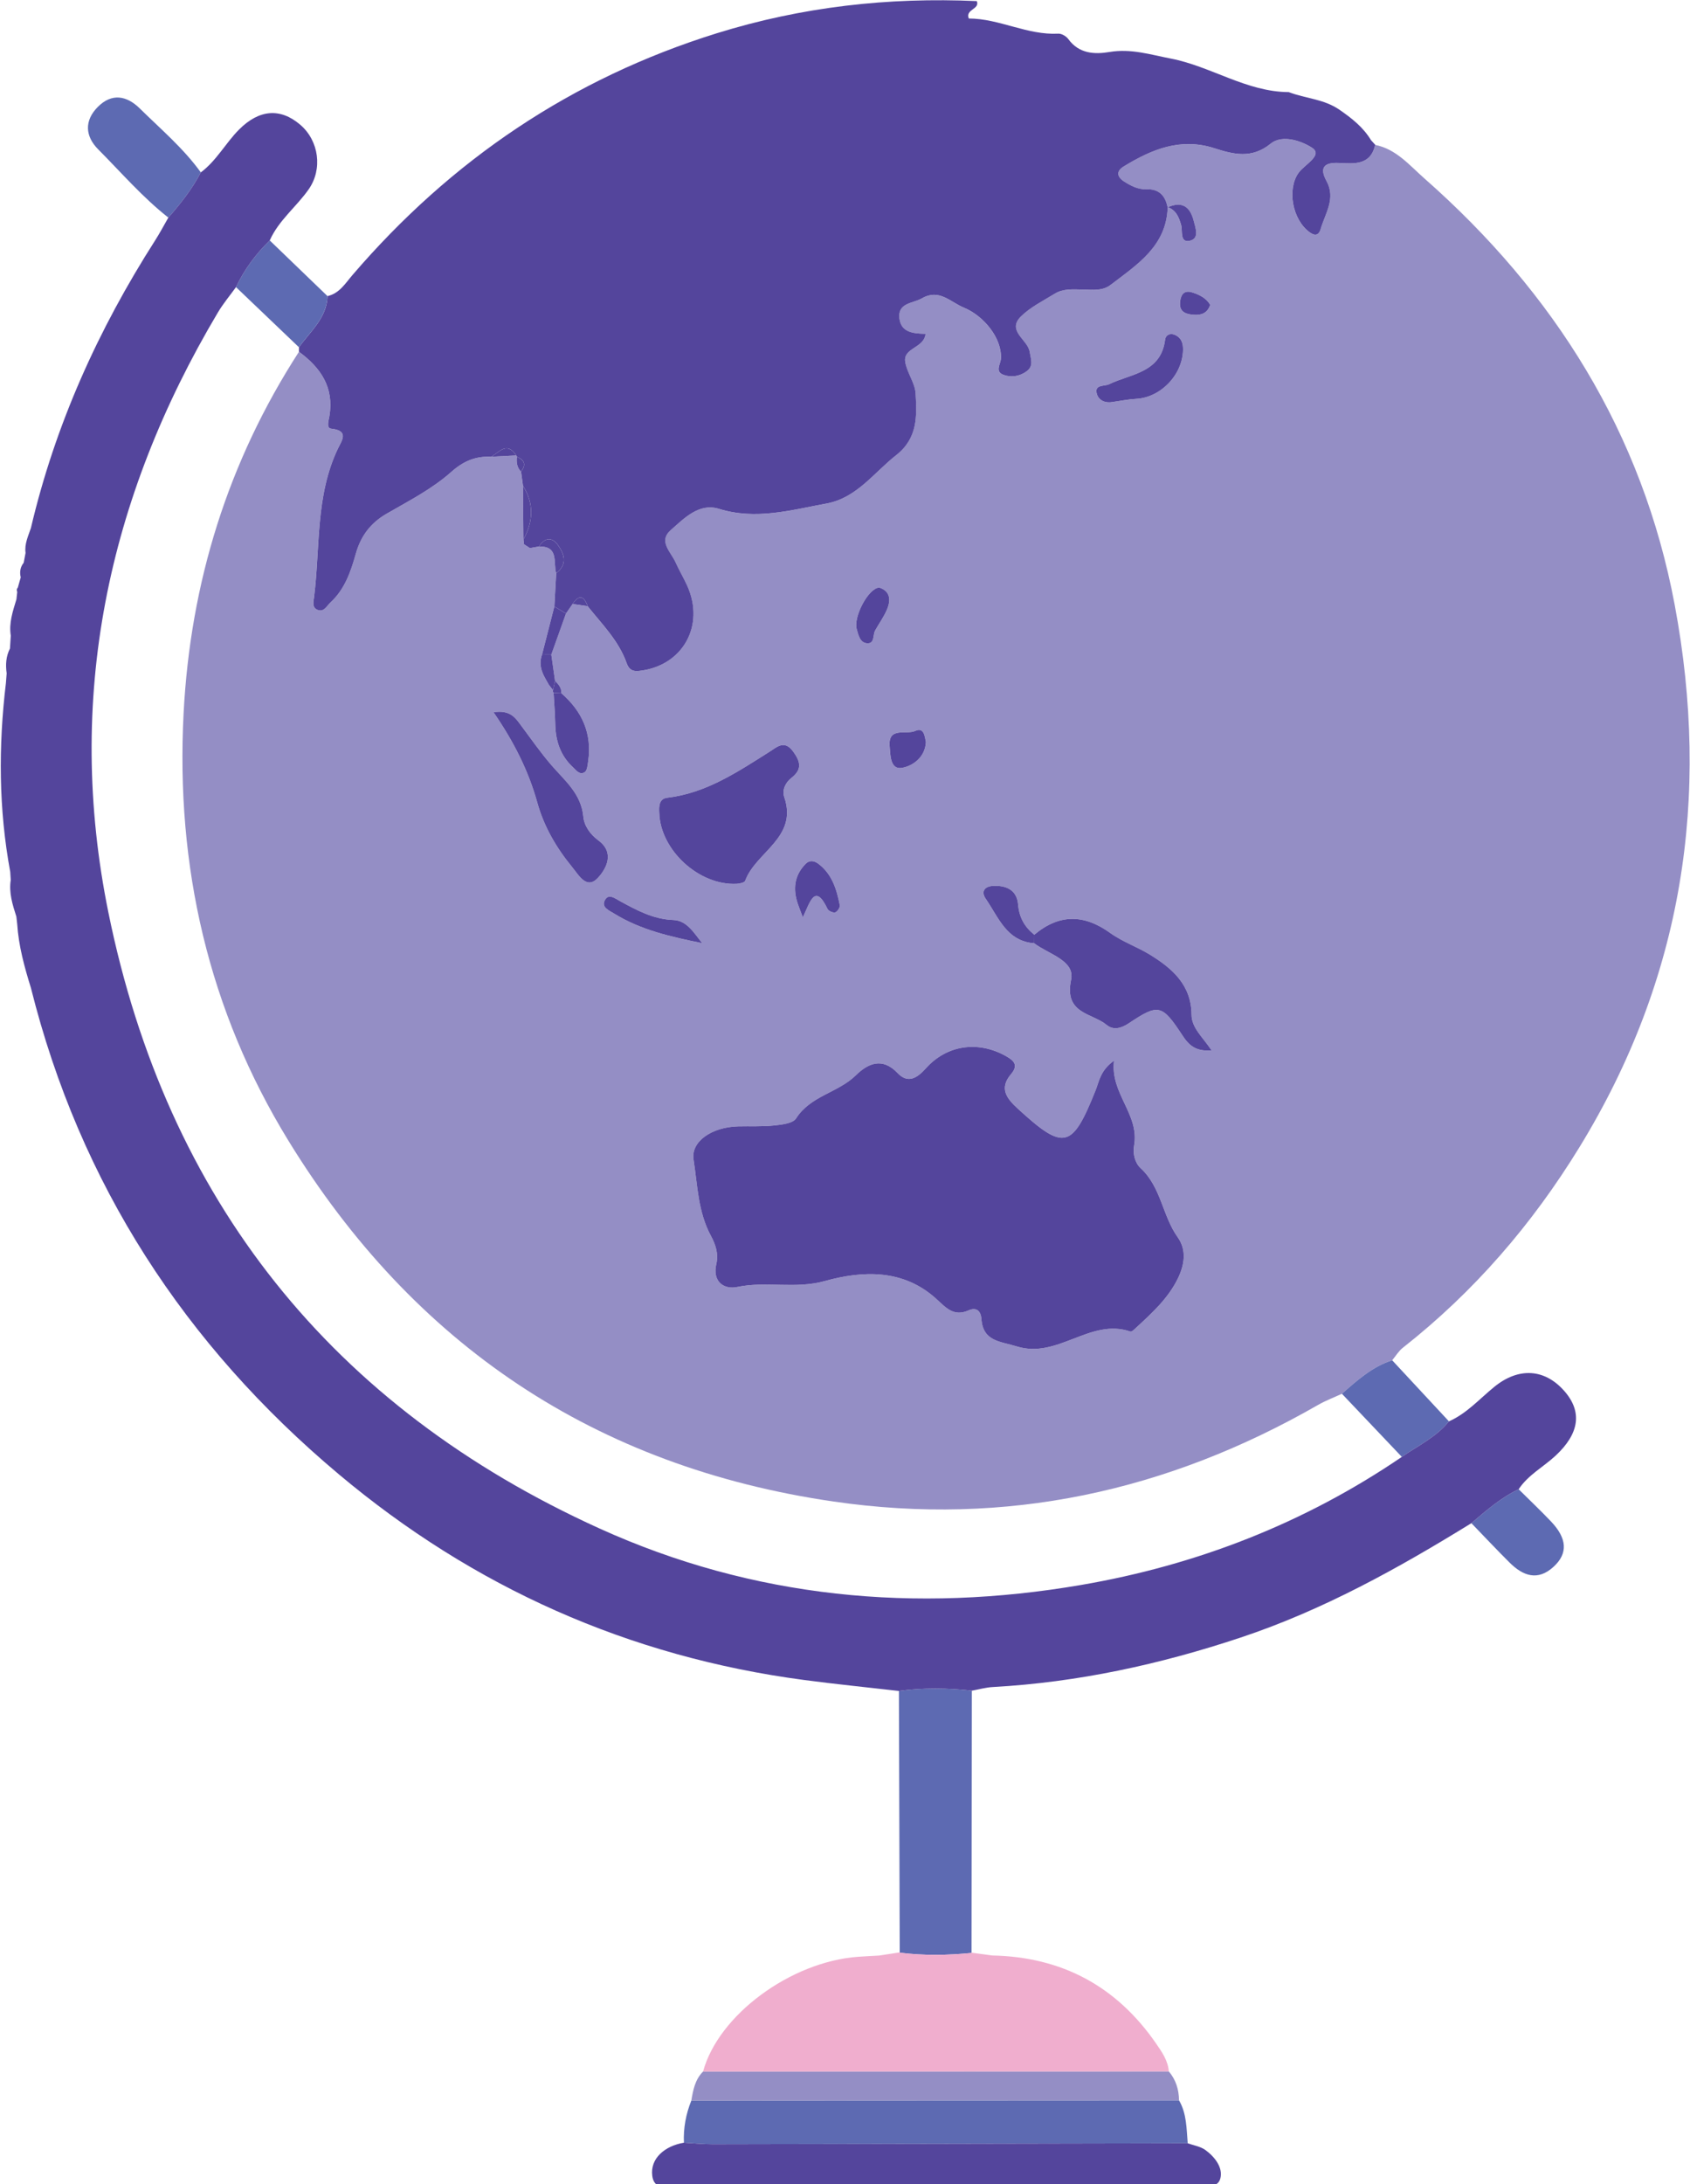 <?xml version="1.0" encoding="utf-8"?>
<!-- Generator: Adobe Illustrator 16.0.0, SVG Export Plug-In . SVG Version: 6.00 Build 0)  -->
<!DOCTYPE svg PUBLIC "-//W3C//DTD SVG 1.1//EN" "http://www.w3.org/Graphics/SVG/1.1/DTD/svg11.dtd">
<svg version="1.1" id="Layer_1" xmlns="http://www.w3.org/2000/svg" xmlns:xlink="http://www.w3.org/1999/xlink" x="0px" y="0px"
	 width="138.875px" height="179.375px" viewBox="0 0 138.875 179.375" enable-background="new 0 0 138.875 179.375"
	 xml:space="preserve">
<g>
	<path fill-rule="evenodd" clip-rule="evenodd" fill="#948EC5" d="M113.006,11.9c1.724,0.342,2.816,1.675,4.02,2.734
		c10.698,9.412,17.941,20.931,20.59,35.035c2.963,15.782,0.66,30.706-7.819,44.54c-3.892,6.348-8.662,11.876-14.514,16.477
		c-0.35,0.274-0.592,0.686-0.881,1.034c-1.636,0.525-2.879,1.645-4.132,2.75c-0.654,0.304-1.336,0.559-1.959,0.916
		c-12.386,7.106-25.609,10.001-39.817,7.934c-19.579-2.85-34.498-12.862-44.794-29.636c-6.578-10.718-9.265-22.529-8.614-35.093
		c0.557-10.731,3.633-20.657,9.48-29.699c1.782,1.308,2.892,2.924,2.502,5.276c-0.056,0.342-0.281,0.995,0.145,1.04
		c1.512,0.159,0.859,0.996,0.556,1.631c-1.852,3.87-1.455,8.095-1.958,12.175c-0.044,0.357-0.194,0.855,0.243,1.059
		c0.555,0.261,0.791-0.308,1.104-0.596c1.165-1.069,1.662-2.514,2.07-3.97c0.412-1.476,1.211-2.549,2.555-3.322
		c1.82-1.048,3.733-2.034,5.284-3.411c1.051-0.934,2.029-1.309,3.313-1.265c0.679-0.035,1.357-0.069,2.038-0.105l0.057,0.113
		c-0.047,0.45-0.001,0.874,0.338,1.215c0.055,0.391,0.108,0.779,0.16,1.168c0.013,1.472,0.025,2.942,0.036,4.413
		c0.015,0.128,0.03,0.258,0.045,0.386c0.162,0.106,0.325,0.213,0.487,0.319c0.251-0.044,0.502-0.089,0.753-0.133
		c1.657-0.034,1.15,1.325,1.41,2.19c-0.052,0.912-0.102,1.824-0.152,2.736c-0.337,1.318-0.675,2.637-1.012,3.955
		c-0.261,0.714-0.076,1.365,0.285,1.988c0.086,0.156,0.175,0.312,0.261,0.468c0.118,0.154,0.237,0.307,0.356,0.46
		c-0.021,0.083-0.006,0.158,0.048,0.226c0.047,0.854,0.119,1.707,0.136,2.561c0.025,1.374,0.421,2.588,1.45,3.542
		c0.274,0.256,0.569,0.685,0.981,0.396c0.198-0.14,0.228-0.565,0.272-0.87c0.337-2.284-0.49-4.118-2.199-5.603
		c0.021-0.438-0.238-0.732-0.521-1.015c-0.104-0.717-0.206-1.436-0.31-2.153c0.403-1.126,0.807-2.253,1.209-3.378
		c0.182-0.262,0.362-0.522,0.543-0.784c0.411,0.062,0.821,0.122,1.232,0.183c1.183,1.482,2.558,2.84,3.206,4.679
		c0.192,0.547,0.502,0.693,1.035,0.635c3.555-0.392,5.429-3.688,3.948-6.987c-0.296-0.658-0.672-1.28-0.967-1.939
		c-0.377-0.841-1.433-1.712-0.396-2.629c1.104-0.977,2.335-2.258,3.954-1.756c3.047,0.945,5.929,0.104,8.846-0.433
		c2.491-0.457,3.896-2.534,5.738-3.979c1.775-1.392,1.695-3.227,1.587-5.064c-0.051-0.878-0.711-1.705-0.853-2.593
		c-0.185-1.166,1.551-1.107,1.672-2.302c-0.969-0.021-2.012-0.094-2.149-1.264c-0.153-1.297,1.103-1.224,1.851-1.652
		c1.422-0.814,2.315,0.3,3.456,0.77c1.61,0.663,3.126,2.49,3.035,4.178c-0.024,0.465-0.539,1.076,0.239,1.347
		c0.645,0.224,1.32,0.104,1.877-0.305c0.594-0.437,0.34-1.008,0.244-1.607c-0.16-1.004-1.909-1.705-0.714-2.894
		c0.776-0.77,1.819-1.278,2.767-1.864c0.707-0.437,1.514-0.36,2.306-0.346c0.783,0.014,1.614,0.139,2.288-0.378
		c2.185-1.67,4.602-3.184,4.697-6.393c0.686,0.255,0.92,0.816,1.104,1.474c0.135,0.484-0.127,1.472,0.708,1.292
		c0.81-0.175,0.485-1.024,0.322-1.652c-0.305-1.182-0.975-1.611-2.139-1.098c-0.193-0.957-0.701-1.521-1.753-1.483
		c-0.685,0.025-1.28-0.285-1.834-0.643c-0.569-0.37-0.661-0.835-0.028-1.224c2.295-1.406,4.675-2.395,7.449-1.503
		c1.576,0.506,3.072,0.893,4.63-0.37c1.029-0.837,2.703-0.133,3.416,0.343c0.906,0.605-0.631,1.373-1.115,2.043
		c-0.973,1.344-0.524,3.873,0.928,4.905c0.463,0.328,0.746,0.186,0.878-0.27c0.371-1.287,1.274-2.511,0.488-3.95
		c-0.625-1.145-0.165-1.546,1.023-1.489C111.282,13.442,112.616,13.598,113.006,11.9z M84.985,77.471
		c1.159,0.897,3.368,1.403,3.03,3.004c-0.595,2.812,1.724,2.709,2.933,3.709c0.545,0.451,1.195,0.271,1.816-0.145
		c2.439-1.628,2.721-1.56,4.406,1.008c0.514,0.783,1.078,1.336,2.388,1.217c-0.729-1.096-1.637-1.835-1.645-2.931
		c-0.019-2.434-1.562-3.781-3.394-4.911c-1.06-0.654-2.278-1.068-3.281-1.792c-2.162-1.562-4.201-1.576-6.246,0.138
		c-0.8-0.636-1.243-1.421-1.331-2.481c-0.101-1.211-1.006-1.592-2.09-1.524c-0.649,0.039-0.988,0.454-0.567,1.061
		C82.052,75.333,82.707,77.296,84.985,77.471z M91.545,87.113c-1.135,0.798-1.221,1.701-1.525,2.465
		c-1.919,4.791-2.59,4.945-6.373,1.482c-0.914-0.838-1.566-1.662-0.567-2.836c0.639-0.747,0.248-1.119-0.436-1.5
		c-2.28-1.271-4.837-0.907-6.562,1.02c-0.703,0.786-1.463,1.288-2.319,0.385c-1.27-1.338-2.456-0.775-3.432,0.184
		c-1.459,1.434-3.726,1.678-4.908,3.537c-0.267,0.419-1.185,0.517-1.821,0.585c-0.975,0.104-1.965,0.047-2.948,0.072
		c-2.179,0.06-3.885,1.255-3.66,2.718c0.328,2.12,0.364,4.321,1.431,6.282c0.384,0.708,0.632,1.48,0.445,2.278
		c-0.354,1.511,0.651,2.139,1.713,1.915c2.388-0.5,4.771,0.188,7.204-0.489c3.121-0.868,6.443-0.99,9.138,1.452
		c0.817,0.741,1.439,1.505,2.686,0.952c0.6-0.266,0.989,0.016,1.041,0.725c0.135,1.842,1.537,1.815,2.91,2.243
		c3.363,1.049,6.031-2.363,9.33-1.223c0.109,0.038,0.333-0.188,0.476-0.319c1.305-1.207,2.625-2.4,3.424-4.036
		c0.554-1.133,0.735-2.344-0.011-3.388c-1.261-1.765-1.361-4.125-3.044-5.672c-0.477-0.439-0.657-1.2-0.541-1.849
		C93.66,91.512,91.214,89.823,91.545,87.113z M54.175,66.764c0.085,3.054,3.263,5.975,6.356,5.824
		c0.246-0.012,0.649-0.1,0.705-0.251c0.873-2.379,4.349-3.536,3.212-6.866c-0.204-0.599,0.107-1.208,0.588-1.583
		c0.883-0.689,0.754-1.313,0.159-2.141c-0.734-1.023-1.341-0.396-1.986,0.01c-2.616,1.648-5.187,3.385-8.382,3.762
		C54.16,65.597,54.141,66.214,54.175,66.764z M40.554,58.495c1.679,2.438,2.875,4.82,3.595,7.411
		c0.553,1.994,1.574,3.731,2.872,5.314c0.549,0.67,1.192,1.866,2.11,0.88c0.701-0.753,1.404-2.077,0.039-3.08
		c-0.686-0.504-1.167-1.219-1.234-1.941c-0.177-1.894-1.514-2.952-2.613-4.226c-0.896-1.038-1.683-2.168-2.504-3.271
		C42.354,58.957,41.932,58.287,40.554,58.495z M91.424,33.016c0.646-0.09,1.291-0.226,1.94-0.259
		c2.081-0.105,3.931-2.11,3.847-4.203c-0.02-0.513-0.238-0.893-0.715-1.07c-0.366-0.137-0.705,0.037-0.752,0.403
		c-0.346,2.739-2.797,2.793-4.609,3.671c-0.395,0.191-1.254-0.01-0.991,0.83C90.302,32.893,90.85,33.131,91.424,33.016z
		 M65.974,75.341c0.603-1.275,0.995-2.85,2.03-0.683c0.079,0.167,0.462,0.327,0.635,0.273c0.176-0.058,0.404-0.41,0.369-0.586
		c-0.254-1.297-0.631-2.553-1.758-3.401c-0.343-0.26-0.728-0.328-1.062,0.016c-0.926,0.949-1.04,2.066-0.63,3.277
		C65.641,74.482,65.74,74.721,65.974,75.341z M57.704,77.463c-0.665-0.818-1.252-1.862-2.359-1.903
		c-1.665-0.058-3.018-0.803-4.399-1.553c-0.396-0.213-0.904-0.63-1.212-0.125c-0.382,0.63,0.314,0.891,0.727,1.146
		C52.664,76.395,55.156,76.945,57.704,77.463z M72.257,48.255c-0.897,0.035-2.139,2.404-1.858,3.404
		c0.139,0.495,0.268,1.147,0.878,1.174c0.614,0.025,0.437-0.683,0.639-1.05c0.313-0.569,0.707-1.102,0.961-1.695
		C73.221,49.287,73.171,48.558,72.257,48.255z M76.086,60.946c-0.102-0.504-0.166-1.241-0.877-0.915
		c-0.735,0.338-2.238-0.369-2.104,1.25c0.059,0.691,0.033,1.965,1.021,1.784C74.999,62.906,76.022,62.211,76.086,60.946z
		 M99.446,25.043c-0.316-0.566-0.901-0.854-1.519-1.037c-0.745-0.222-0.936,0.375-0.963,0.888c-0.044,0.786,0.589,0.937,1.204,0.964
		C98.715,25.882,99.208,25.736,99.446,25.043z"/>
	<path fill-rule="evenodd" clip-rule="evenodd" fill="#54459C" d="M95.954,17.01c-0.096,3.209-2.513,4.723-4.697,6.393
		c-0.674,0.517-1.505,0.392-2.288,0.378c-0.792-0.015-1.599-0.091-2.306,0.346c-0.947,0.586-1.99,1.095-2.767,1.864
		c-1.195,1.188,0.554,1.89,0.714,2.894c0.096,0.6,0.35,1.171-0.244,1.607c-0.557,0.408-1.232,0.528-1.877,0.305
		c-0.778-0.271-0.264-0.882-0.239-1.347c0.091-1.688-1.425-3.515-3.035-4.178c-1.141-0.47-2.034-1.584-3.456-0.77
		c-0.748,0.429-2.004,0.355-1.851,1.652c0.138,1.17,1.181,1.242,2.149,1.264c-0.121,1.194-1.856,1.136-1.672,2.302
		c0.142,0.888,0.802,1.715,0.853,2.593c0.108,1.838,0.188,3.673-1.587,5.064c-1.843,1.444-3.247,3.521-5.738,3.979
		c-2.917,0.536-5.799,1.378-8.846,0.433c-1.619-0.502-2.85,0.779-3.954,1.756c-1.037,0.917,0.019,1.788,0.396,2.629
		c0.295,0.659,0.671,1.281,0.967,1.939c1.48,3.299-0.394,6.596-3.948,6.987c-0.533,0.059-0.843-0.088-1.035-0.635
		c-0.648-1.839-2.023-3.196-3.206-4.679c-0.295-0.841-0.692-0.99-1.232-0.183c-0.181,0.262-0.361,0.522-0.543,0.783
		c-0.319-0.192-0.639-0.384-0.958-0.575c0.051-0.912,0.101-1.824,0.151-2.736c0.966-0.73,0.664-1.601,0.12-2.343
		c-0.47-0.64-1.086-0.582-1.529,0.152c-0.251,0.044-0.502,0.089-0.753,0.133c-0.162-0.106-0.325-0.213-0.487-0.319
		c-0.015-0.128-0.03-0.258-0.044-0.386c0.807-1.479,0.89-2.949-0.037-4.413c-0.052-0.389-0.105-0.777-0.16-1.168
		c0.437-0.558,0.293-0.954-0.338-1.215l-0.057-0.112c-0.741-1.158-1.378-0.298-2.038,0.104c-1.284-0.044-2.263,0.331-3.313,1.265
		c-1.551,1.377-3.464,2.363-5.284,3.411c-1.344,0.773-2.143,1.847-2.555,3.322c-0.408,1.456-0.905,2.9-2.07,3.97
		c-0.313,0.288-0.55,0.856-1.104,0.596c-0.438-0.203-0.287-0.701-0.243-1.059c0.503-4.08,0.106-8.305,1.958-12.175
		c0.304-0.635,0.956-1.472-0.556-1.631c-0.426-0.045-0.2-0.698-0.145-1.04c0.39-2.353-0.72-3.969-2.502-5.276
		c-0.005-0.125-0.005-0.249-0.001-0.373c0.941-1.311,2.282-2.397,2.347-4.199c0.986-0.225,1.458-1.043,2.056-1.738
		c8.106-9.438,18.01-16.14,29.938-19.851C65.887,0.56,72.999-0.239,80.27,0.09c0.273,0.686-0.958,0.655-0.661,1.429
		c2.521,0.007,4.8,1.38,7.355,1.245c0.272-0.015,0.655,0.212,0.824,0.445c0.877,1.207,2.153,1.268,3.387,1.061
		c1.757-0.296,3.354,0.215,5.028,0.539c3.321,0.641,6.217,2.735,9.701,2.756c1.367,0.529,2.874,0.558,4.164,1.447
		c1.026,0.709,1.951,1.437,2.596,2.502c0.123,0.136,0.247,0.271,0.371,0.408l-0.029-0.022c-0.391,1.698-1.725,1.542-2.976,1.485
		c-1.188-0.057-1.648,0.345-1.023,1.489c0.786,1.439-0.117,2.663-0.488,3.95c-0.132,0.455-0.415,0.598-0.878,0.27
		c-1.452-1.032-1.9-3.562-0.928-4.905c0.484-0.67,2.021-1.438,1.115-2.043c-0.713-0.476-2.387-1.18-3.416-0.343
		c-1.558,1.263-3.054,0.876-4.63,0.37c-2.774-0.892-5.154,0.097-7.449,1.503c-0.633,0.389-0.541,0.854,0.028,1.224
		c0.554,0.357,1.149,0.668,1.834,0.643c1.052-0.038,1.56,0.526,1.753,1.483C95.95,17.026,95.954,17.01,95.954,17.01z"/>
	<path fill-rule="evenodd" clip-rule="evenodd" fill="#5D6AB2" d="M96.885,172.5c0.637,1.095,0.613,2.323,0.715,3.526
		c-13.016,0.029-26.03,0.059-39.046,0.079c-0.785,0.001-1.57-0.082-2.354-0.126c-0.051-1.197,0.163-2.349,0.609-3.459
		C70.168,172.513,83.528,172.505,96.885,172.5z"/>
	<path fill-rule="evenodd" clip-rule="evenodd" fill="#54459C" d="M56.2,175.979c0.784,0.044,1.569,0.127,2.354,0.126
		c13.016-0.021,26.03-0.05,39.046-0.079c0.486,0.177,1.043,0.258,1.446,0.549c0.769,0.556,1.453,1.435,1.242,2.313
		c-0.229,0.956-1.342,0.518-2.058,0.519c-13.938,0.025-27.877,0.039-41.814-0.023c-0.953-0.005-2.616,0.822-2.816-0.682
		C53.409,177.272,54.637,176.239,56.2,175.979z"/>
	<path fill-rule="evenodd" clip-rule="evenodd" fill="#5D6AB2" d="M79.837,160.395c-1.968,0.195-3.935,0.228-5.902-0.022
		c-0.022-7.164-0.046-14.329-0.068-21.493c1.997-0.275,3.996-0.249,5.993-0.024C79.852,146.035,79.844,153.214,79.837,160.395z"/>
	<path fill-rule="evenodd" clip-rule="evenodd" fill="#948EC5" d="M96.885,172.5c-13.357,0.006-26.717,0.014-40.076,0.021
		c0.146-0.866,0.304-1.728,0.965-2.385c12.757-0.004,25.515-0.008,38.273-0.012C96.627,170.809,96.876,171.613,96.885,172.5z"/>
	<path fill-rule="evenodd" clip-rule="evenodd" fill="#5D6AB2" d="M16.501,14.159c-0.71,1.366-1.659,2.562-2.667,3.713
		c-2.119-1.665-3.876-3.707-5.766-5.606C6.981,11.17,6.924,9.9,8.039,8.78c1.147-1.154,2.372-0.935,3.457,0.136
		C13.217,10.613,15.076,12.179,16.501,14.159z"/>
	<path fill-rule="evenodd" clip-rule="evenodd" fill="#5D6AB2" d="M119.066,116.736c-1.045,1.297-2.544,1.993-3.871,2.918
		c-1.642-1.729-3.283-3.457-4.925-5.185c1.253-1.104,2.496-2.224,4.132-2.749C115.956,113.391,117.511,115.064,119.066,116.736z"/>
	<path fill-rule="evenodd" clip-rule="evenodd" fill="#5D6AB2" d="M19.393,23.581c0.688-1.448,1.625-2.717,2.773-3.834
		c1.581,1.523,3.163,3.048,4.745,4.572c-0.064,1.803-1.405,2.89-2.347,4.2C22.84,26.872,21.117,25.228,19.393,23.581z"/>
	<path fill-rule="evenodd" clip-rule="evenodd" fill="#5D6AB2" d="M120.91,125.098c1.217-1.037,2.423-2.09,3.885-2.787
		c0.882,0.874,1.782,1.73,2.641,2.628c1.346,1.406,1.427,2.64,0.228,3.739c-1.307,1.2-2.519,0.746-3.616-0.345
		C122.983,127.274,121.954,126.178,120.91,125.098z"/>
	<path fill-rule="evenodd" clip-rule="evenodd" fill="#F0AECE" d="M94.997,167.829c-3.247-4.7-7.739-7.108-13.455-7.226
		c-0.57-0.076-1.141-0.153-1.711-0.23l0.007,0.022c-1.968,0.195-3.935,0.228-5.902-0.022l0.028-0.028
		c-0.568,0.088-1.136,0.175-1.714,0.263c-0.579,0.034-1.169,0.061-1.76,0.104c-5.546,0.413-11.462,4.797-12.716,9.424
		c12.757-0.003,25.515-0.007,38.273-0.011C95.979,169.23,95.474,168.52,94.997,167.829z"/>
	<path fill-rule="evenodd" clip-rule="evenodd" fill="#C2DDDD" d="M113.036,11.922c-0.124-0.137-0.248-0.272-0.371-0.408
		C112.788,11.65,112.912,11.786,113.036,11.922z"/>
	<path fill-rule="evenodd" clip-rule="evenodd" fill="#54459C" d="M128.554,114.251c-1.615-1.844-3.757-1.976-5.749-0.359
		c-1.217,0.986-2.266,2.194-3.739,2.844c-1.045,1.297-2.544,1.993-3.871,2.918c-8.005,5.451-16.848,8.887-26.347,10.517
		c-13.614,2.337-26.943,1.09-39.568-4.63C27.277,115.57,13.704,98.545,8.903,74.922C5.35,57.436,8.8,40.958,17.911,25.653
		c0.433-0.727,0.986-1.382,1.482-2.072c0.688-1.448,1.625-2.717,2.773-3.834c0.734-1.652,2.188-2.757,3.199-4.197
		c1.16-1.654,0.849-3.984-0.689-5.302c-1.648-1.412-3.395-1.257-5.042,0.403c-1.105,1.115-1.849,2.553-3.133,3.508
		c-0.71,1.366-1.659,2.562-2.667,3.713c-0.358,0.62-0.692,1.258-1.078,1.86C8.07,27.056,4.536,34.875,2.541,43.362
		C2.32,44.028,2,44.672,2.1,45.409c-0.051,0.27-0.103,0.54-0.154,0.81c-0.29,0.359-0.342,0.768-0.243,1.204
		c-0.078,0.276-0.156,0.552-0.236,0.827c-0.097,0.109-0.113,0.229-0.05,0.36c-0.022,0.204-0.045,0.408-0.067,0.612
		c-0.294,0.973-0.632,1.939-0.464,2.984c-0.022,0.352-0.045,0.702-0.067,1.054c-0.33,0.648-0.372,1.334-0.271,2.04
		c-0.021,0.27-0.042,0.538-0.063,0.808c-0.62,5.185-0.597,10.355,0.357,15.505c0.014,0.22,0.027,0.44,0.04,0.66
		c-0.163,1.052,0.15,2.029,0.463,3.01c0.023,0.199,0.046,0.4,0.068,0.601c0.118,1.806,0.593,3.535,1.128,5.252
		c4.029,16.101,12.648,29.324,25.293,39.939c11.089,9.308,23.841,14.99,38.226,16.9c2.598,0.344,5.206,0.605,7.808,0.904
		c1.997-0.275,3.996-0.249,5.993-0.024c0.573-0.103,1.145-0.268,1.723-0.299c6.984-0.386,13.745-1.861,20.368-4.066
		c6.761-2.249,12.931-5.674,18.959-9.392c1.217-1.037,2.423-2.09,3.885-2.787c0.776-1.177,2.032-1.827,3.034-2.757
		C129.776,117.744,130.047,115.958,128.554,114.251z"/>
	<path fill-rule="evenodd" clip-rule="evenodd" fill="#54459C" d="M91.545,87.113c-0.331,2.71,2.114,4.399,1.649,6.983
		c-0.116,0.648,0.064,1.409,0.541,1.849c1.683,1.547,1.783,3.907,3.044,5.672c0.746,1.044,0.564,2.255,0.011,3.388
		c-0.799,1.636-2.119,2.829-3.424,4.036c-0.143,0.132-0.366,0.357-0.476,0.319c-3.299-1.141-5.967,2.271-9.33,1.223
		c-1.373-0.428-2.775-0.401-2.91-2.243c-0.052-0.709-0.441-0.99-1.041-0.725c-1.246,0.553-1.868-0.211-2.686-0.952
		c-2.694-2.442-6.017-2.32-9.138-1.452c-2.433,0.678-4.816-0.011-7.204,0.489c-1.062,0.224-2.067-0.404-1.713-1.915
		c0.187-0.798-0.062-1.57-0.445-2.278c-1.066-1.961-1.103-4.162-1.431-6.282c-0.225-1.463,1.481-2.658,3.66-2.718
		c0.983-0.025,1.974,0.032,2.948-0.072c0.637-0.068,1.555-0.166,1.821-0.585c1.183-1.859,3.449-2.104,4.908-3.537
		c0.976-0.959,2.162-1.521,3.432-0.184c0.856,0.903,1.616,0.401,2.319-0.385c1.725-1.927,4.281-2.29,6.562-1.02
		c0.684,0.381,1.074,0.753,0.436,1.5c-0.999,1.174-0.347,1.998,0.567,2.836c3.783,3.463,4.454,3.309,6.373-1.482
		C90.325,88.814,90.411,87.911,91.545,87.113z"/>
	<path fill-rule="evenodd" clip-rule="evenodd" fill="#54459C" d="M54.175,66.764c-0.034-0.55-0.016-1.167,0.652-1.245
		c3.195-0.377,5.766-2.113,8.382-3.762c0.646-0.405,1.252-1.033,1.986-0.01c0.595,0.827,0.724,1.451-0.159,2.141
		c-0.48,0.375-0.792,0.984-0.588,1.583c1.137,3.33-2.339,4.487-3.212,6.866c-0.056,0.151-0.459,0.239-0.705,0.251
		C57.438,72.739,54.26,69.818,54.175,66.764z"/>
	<path fill-rule="evenodd" clip-rule="evenodd" fill="#54459C" d="M84.993,76.768c2.045-1.714,4.084-1.699,6.246-0.138
		c1.003,0.724,2.222,1.138,3.281,1.792c1.832,1.13,3.375,2.478,3.394,4.911c0.008,1.096,0.915,1.835,1.645,2.931
		c-1.31,0.119-1.874-0.434-2.388-1.217c-1.686-2.567-1.967-2.636-4.406-1.008c-0.621,0.415-1.271,0.596-1.816,0.145
		c-1.209-1-3.527-0.897-2.933-3.709c0.338-1.601-1.871-2.106-3.03-3.004C84.988,77.238,84.991,77.002,84.993,76.768z"/>
	<path fill-rule="evenodd" clip-rule="evenodd" fill="#54459C" d="M40.554,58.495c1.378-0.208,1.8,0.462,2.265,1.088
		c0.821,1.103,1.608,2.232,2.504,3.271c1.1,1.273,2.437,2.332,2.613,4.226c0.067,0.723,0.549,1.438,1.234,1.941
		c1.365,1.003,0.662,2.327-0.039,3.08c-0.918,0.986-1.562-0.21-2.11-0.88c-1.298-1.583-2.319-3.32-2.872-5.314
		C43.429,63.315,42.233,60.933,40.554,58.495z"/>
	<path fill-rule="evenodd" clip-rule="evenodd" fill="#54459C" d="M91.424,33.016c-0.574,0.115-1.122-0.123-1.28-0.628
		c-0.263-0.84,0.597-0.639,0.991-0.83c1.813-0.878,4.264-0.932,4.609-3.671c0.047-0.366,0.386-0.54,0.752-0.403
		c0.477,0.178,0.695,0.558,0.715,1.07c0.084,2.093-1.766,4.098-3.847,4.203C92.715,32.791,92.071,32.926,91.424,33.016z"/>
	<path fill-rule="evenodd" clip-rule="evenodd" fill="#54459C" d="M46.13,56.934c1.71,1.484,2.537,3.318,2.2,5.603
		c-0.045,0.305-0.074,0.73-0.272,0.87c-0.412,0.289-0.707-0.14-0.981-0.396c-1.029-0.954-1.425-2.168-1.45-3.542
		c-0.017-0.854-0.089-1.707-0.136-2.56C45.704,56.917,45.917,56.926,46.13,56.934z"/>
	<path fill-rule="evenodd" clip-rule="evenodd" fill="#54459C" d="M65.974,75.341c-0.234-0.62-0.333-0.859-0.415-1.104
		c-0.41-1.211-0.296-2.328,0.63-3.277c0.334-0.344,0.719-0.275,1.062-0.016c1.127,0.849,1.504,2.104,1.758,3.401
		c0.035,0.176-0.193,0.528-0.369,0.586c-0.173,0.054-0.556-0.106-0.635-0.273C66.969,72.492,66.577,74.066,65.974,75.341z"/>
	<path fill-rule="evenodd" clip-rule="evenodd" fill="#54459C" d="M57.704,77.463c-2.548-0.519-5.04-1.068-7.244-2.435
		c-0.412-0.256-1.108-0.517-0.727-1.146c0.308-0.505,0.816-0.088,1.212,0.125c1.382,0.75,2.734,1.495,4.399,1.553
		C56.452,75.601,57.039,76.645,57.704,77.463z"/>
	<path fill-rule="evenodd" clip-rule="evenodd" fill="#54459C" d="M84.993,76.768c-0.002,0.234-0.005,0.47-0.008,0.703
		c-2.278-0.175-2.933-2.138-3.98-3.648c-0.421-0.606-0.082-1.021,0.567-1.061c1.084-0.067,1.989,0.313,2.09,1.524
		C83.75,75.347,84.193,76.132,84.993,76.768z"/>
	<path fill-rule="evenodd" clip-rule="evenodd" fill="#54459C" d="M72.257,48.255c0.914,0.303,0.964,1.031,0.619,1.833
		c-0.254,0.594-0.647,1.126-0.961,1.695c-0.202,0.367-0.024,1.075-0.639,1.05c-0.61-0.026-0.739-0.679-0.878-1.174
		C70.119,50.66,71.36,48.291,72.257,48.255z"/>
	<path fill-rule="evenodd" clip-rule="evenodd" fill="#54459C" d="M76.086,60.946c-0.064,1.266-1.088,1.96-1.959,2.119
		c-0.988,0.181-0.963-1.093-1.021-1.784c-0.135-1.619,1.368-0.912,2.104-1.25C75.92,59.705,75.985,60.442,76.086,60.946z"/>
	<path fill-rule="evenodd" clip-rule="evenodd" fill="#54459C" d="M99.446,25.043c-0.238,0.692-0.73,0.839-1.277,0.814
		c-0.615-0.027-1.248-0.178-1.204-0.964c0.027-0.513,0.218-1.109,0.963-0.888C98.544,24.19,99.129,24.477,99.446,25.043z"/>
	<path fill-rule="evenodd" clip-rule="evenodd" fill="#54459C" d="M95.954,17.01c0,0-0.004,0.016-0.005,0.016
		c1.164-0.514,1.834-0.084,2.139,1.098c0.163,0.628,0.487,1.478-0.322,1.652c-0.835,0.18-0.573-0.808-0.708-1.292
		C96.874,17.827,96.639,17.265,95.954,17.01z"/>
	<path fill-rule="evenodd" clip-rule="evenodd" fill="#54459C" d="M45.552,49.812c0.319,0.191,0.639,0.383,0.958,0.575
		c-0.402,1.126-0.806,2.253-1.208,3.379c-0.253,0.001-0.507,0.001-0.762,0.001C44.877,52.449,45.215,51.13,45.552,49.812z"/>
	<path fill-rule="evenodd" clip-rule="evenodd" fill="#54459C" d="M42.973,39.9c0.927,1.464,0.844,2.935,0.037,4.413
		C42.999,42.842,42.986,41.372,42.973,39.9z"/>
	<path fill-rule="evenodd" clip-rule="evenodd" fill="#54459C" d="M44.294,44.885c0.443-0.734,1.06-0.792,1.529-0.152
		c0.544,0.742,0.846,1.612-0.12,2.343C45.445,46.21,45.952,44.851,44.294,44.885z"/>
	<path fill-rule="evenodd" clip-rule="evenodd" fill="#54459C" d="M44.541,53.767c0.255,0,0.509,0,0.762-0.001
		c0.103,0.718,0.205,1.437,0.308,2.154c-0.057,0.254-0.111,0.509-0.167,0.763c-0.119-0.153-0.238-0.306-0.356-0.46
		c-0.086-0.156-0.175-0.312-0.261-0.468C44.464,55.132,44.28,54.481,44.541,53.767z"/>
	<path fill-rule="evenodd" clip-rule="evenodd" fill="#54459C" d="M40.38,37.509c0.66-0.402,1.297-1.263,2.038-0.104
		C41.738,37.44,41.059,37.474,40.38,37.509z"/>
	<path fill-rule="evenodd" clip-rule="evenodd" fill="#54459C" d="M47.053,49.604c0.54-0.808,0.938-0.658,1.232,0.183
		C47.875,49.726,47.464,49.666,47.053,49.604z"/>
	<path fill-rule="evenodd" clip-rule="evenodd" fill="#54459C" d="M42.475,37.517c0.631,0.261,0.774,0.657,0.338,1.215
		C42.474,38.391,42.428,37.967,42.475,37.517z"/>
	<path fill-rule="evenodd" clip-rule="evenodd" fill="#54459C" d="M45.443,56.683c0.056-0.254,0.11-0.509,0.167-0.763
		c0.283,0.281,0.543,0.576,0.521,1.014c-0.214-0.008-0.428-0.017-0.641-0.024C45.437,56.841,45.421,56.766,45.443,56.683z"/>
	<path fill-rule="evenodd" clip-rule="evenodd" fill="#54459C" d="M44.826,55.755c0.086,0.156,0.175,0.312,0.261,0.468
		C45,56.067,44.912,55.912,44.826,55.755z"/>
	<path fill-rule="evenodd" clip-rule="evenodd" fill="#54459C" d="M43.054,44.699c0.162,0.106,0.325,0.213,0.487,0.319
		C43.379,44.912,43.216,44.805,43.054,44.699z"/>
</g>
</svg>

